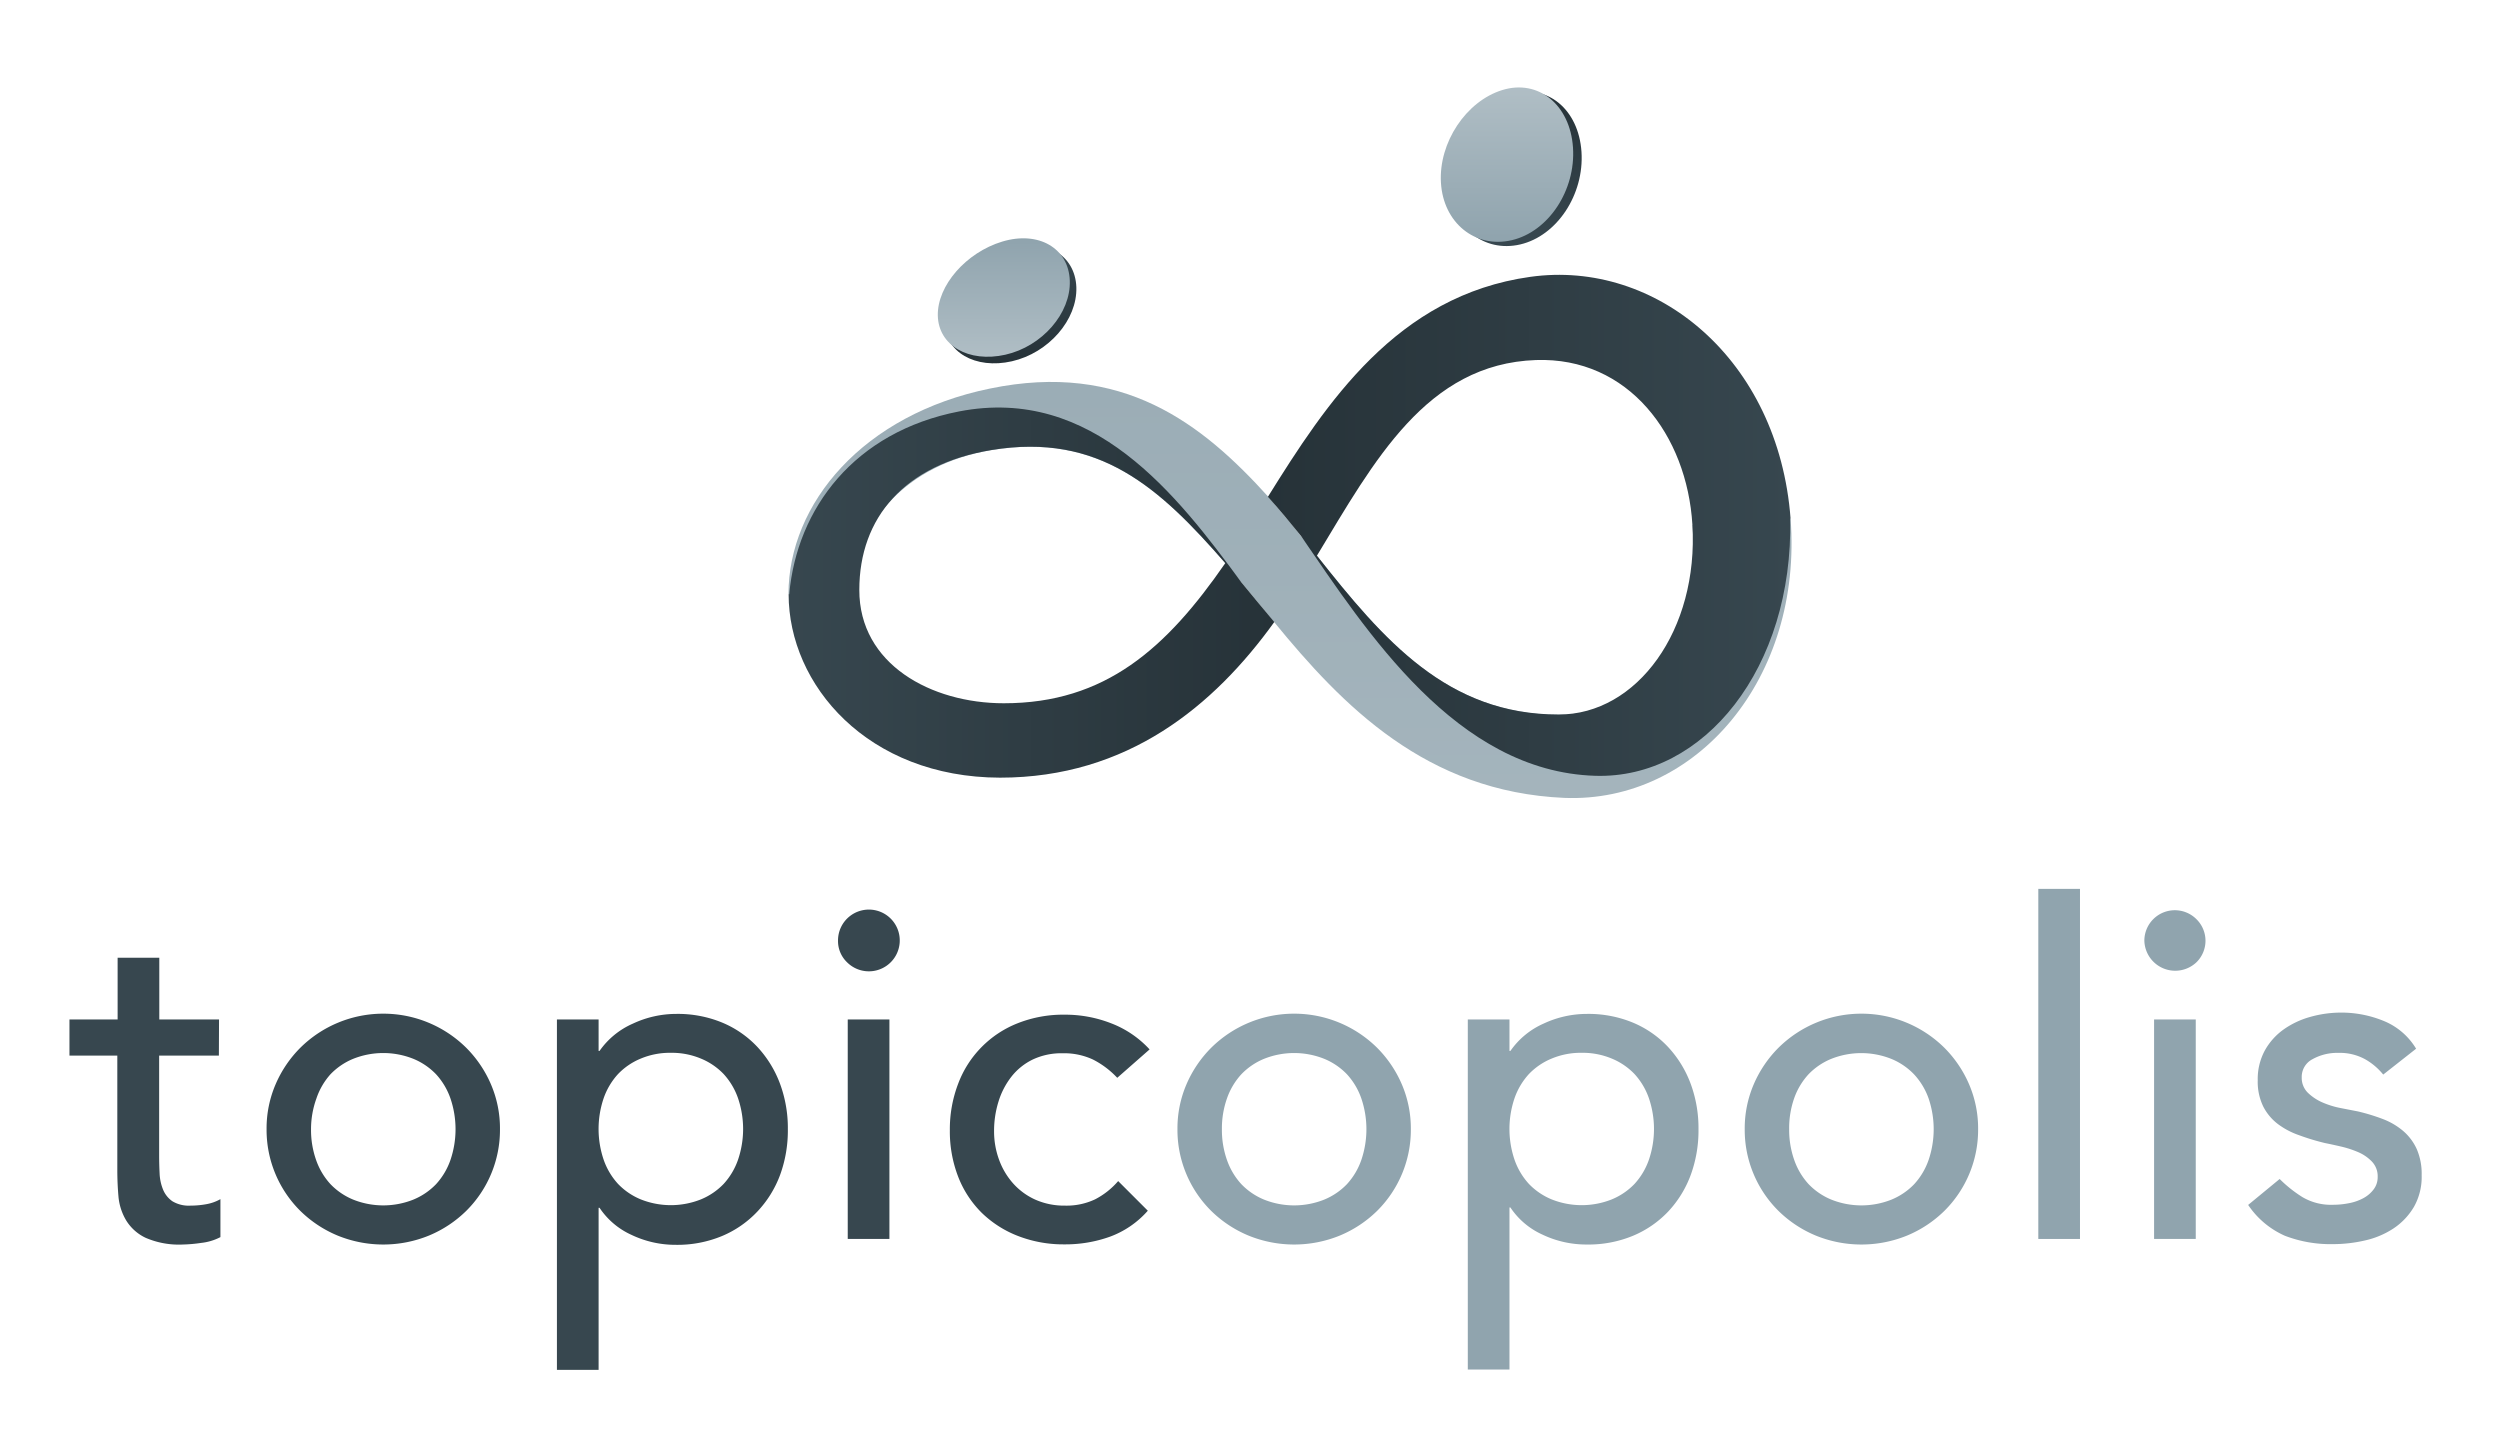 <svg xmlns="http://www.w3.org/2000/svg" xmlns:xlink="http://www.w3.org/1999/xlink" viewBox="0 0 323.92 188.13"><defs><style>.cls-1{fill:url(#Sfumatura_senza_nome_69);}.cls-2{fill:#37474f;}.cls-3{fill:#90a4ae;}.cls-4{fill:url(#Sfumatura_senza_nome_69-2);}.cls-5{fill:url(#Sfumatura_senza_nome_10);}.cls-6{fill:url(#Sfumatura_senza_nome_10-2);}.cls-7{fill:url(#Sfumatura_senza_nome_69-3);}.cls-8{fill:url(#Sfumatura_senza_nome_69-4);}.cls-9{fill:url(#Sfumatura_senza_nome_10-3);}</style><linearGradient id="Sfumatura_senza_nome_69" x1="-226.72" y1="-72.79" x2="-226.72" y2="-53.44" gradientTransform="translate(-30.36 -41.54) rotate(180)" gradientUnits="userSpaceOnUse"><stop offset="0" stop-color="#37474f"/><stop offset="1" stop-color="#263238"/></linearGradient><linearGradient id="Sfumatura_senza_nome_69-2" x1="130.9" y1="32.19" x2="130.9" y2="47.09" gradientTransform="matrix(1, 0, 0, 1, 0, 0)" xlink:href="#Sfumatura_senza_nome_69"/><linearGradient id="Sfumatura_senza_nome_10" x1="167.16" y1="-15.27" x2="167.16" y2="174.34" gradientUnits="userSpaceOnUse"><stop offset="0" stop-color="#90a4ae"/><stop offset="1" stop-color="#b0bec5"/></linearGradient><linearGradient id="Sfumatura_senza_nome_10-2" x1="-225.62" y1="-72.24" x2="-225.62" y2="-52.89" gradientTransform="translate(-30.36 -41.54) rotate(180)" xlink:href="#Sfumatura_senza_nome_10"/><linearGradient id="Sfumatura_senza_nome_69-3" x1="-262.39" y1="-109.61" x2="-194.67" y2="-109.61" xlink:href="#Sfumatura_senza_nome_69"/><linearGradient id="Sfumatura_senza_nome_69-4" x1="102.16" y1="76.78" x2="165.09" y2="76.78" gradientTransform="matrix(1, 0, 0, 1, 0, 0)" xlink:href="#Sfumatura_senza_nome_69"/><linearGradient id="Sfumatura_senza_nome_10-3" x1="130.06" y1="31.35" x2="130.06" y2="46.24" xlink:href="#Sfumatura_senza_nome_10"/></defs><title>logo_text_2</title><g id="Livello_2" data-name="Livello 2"><path class="cls-1" d="M187.81,24.22c-.32-5.19,3.24-10.55,7.93-12s8.8,1.91,9.17,7.45-3.18,10.89-7.93,12S188.12,29.41,187.81,24.22Z"/><path class="cls-2" d="M28.36,136.77H20.62v12.9q0,1.2.06,2.37a6.22,6.22,0,0,0,.45,2.1,3.41,3.41,0,0,0,1.2,1.5,4.11,4.11,0,0,0,2.37.57,11.39,11.39,0,0,0,2-.18,5.72,5.72,0,0,0,1.86-.66v4.92a7,7,0,0,1-2.49.75,18.69,18.69,0,0,1-2.37.21,10.86,10.86,0,0,1-4.83-.87,5.93,5.93,0,0,1-2.52-2.25,7.28,7.28,0,0,1-1-3.09q-.15-1.71-.15-3.45V136.77H9v-4.68h6.24v-8h5.4v8h7.74Z"/><path class="cls-2" d="M34.54,146.31a14.48,14.48,0,0,1,1.17-5.82,15.16,15.16,0,0,1,3.21-4.74,15.28,15.28,0,0,1,21.48,0,15.16,15.16,0,0,1,3.21,4.74,14.48,14.48,0,0,1,1.17,5.82A14.79,14.79,0,0,1,60.4,156.9a15.23,15.23,0,0,1-4.8,3.18,15.66,15.66,0,0,1-11.88,0,15.23,15.23,0,0,1-4.8-3.18,14.79,14.79,0,0,1-4.38-10.59Zm5.76,0a11.68,11.68,0,0,0,.66,4,9,9,0,0,0,1.86,3.12,8.61,8.61,0,0,0,2.94,2,10.51,10.51,0,0,0,7.8,0,8.61,8.61,0,0,0,2.94-2,9,9,0,0,0,1.86-3.12,12.39,12.39,0,0,0,0-8,9,9,0,0,0-1.86-3.12,8.61,8.61,0,0,0-2.94-2,10.52,10.52,0,0,0-7.8,0,8.61,8.61,0,0,0-2.94,2A9,9,0,0,0,41,142.32,11.68,11.68,0,0,0,40.3,146.31Z"/><path class="cls-2" d="M72.16,132.09h5.4v4.08h.12A10.29,10.29,0,0,1,82,132.63a13.25,13.25,0,0,1,5.61-1.26,15.06,15.06,0,0,1,6,1.14,13.19,13.19,0,0,1,4.56,3.18,14.3,14.3,0,0,1,2.91,4.77,16.58,16.58,0,0,1,1,5.85,16.75,16.75,0,0,1-1,5.91A14,14,0,0,1,98.11,157a13.39,13.39,0,0,1-4.56,3.15,15.06,15.06,0,0,1-6,1.14A13.19,13.19,0,0,1,81.82,160a9.84,9.84,0,0,1-4.14-3.51h-.12v21h-5.4Zm14.76,4.32a9.76,9.76,0,0,0-3.9.75,8.61,8.61,0,0,0-2.94,2,9,9,0,0,0-1.86,3.12,12.39,12.39,0,0,0,0,8,9,9,0,0,0,1.86,3.12,8.61,8.61,0,0,0,2.94,2,10.52,10.52,0,0,0,7.8,0,8.61,8.61,0,0,0,2.94-2,9,9,0,0,0,1.86-3.12,12.39,12.39,0,0,0,0-8,9,9,0,0,0-1.86-3.12,8.61,8.61,0,0,0-2.94-2A9.76,9.76,0,0,0,86.92,136.41Z"/><path class="cls-2" d="M108.58,121.89a4,4,0,1,1,1.17,2.79A3.81,3.81,0,0,1,108.58,121.89Zm1.26,10.2h5.4v28.44h-5.4Z"/><path class="cls-2" d="M144.76,139.65a11.34,11.34,0,0,0-3.15-2.37,8.83,8.83,0,0,0-3.93-.81,8.69,8.69,0,0,0-3.87.81,7.88,7.88,0,0,0-2.76,2.22,10,10,0,0,0-1.68,3.24,12.74,12.74,0,0,0-.57,3.81,10.65,10.65,0,0,0,.66,3.75,9.45,9.45,0,0,0,1.86,3.09,8.56,8.56,0,0,0,2.88,2.07,9.18,9.18,0,0,0,3.78.75,8.64,8.64,0,0,0,3.9-.81,10,10,0,0,0,3-2.37l3.84,3.84a12.09,12.09,0,0,1-4.89,3.36,17.08,17.08,0,0,1-5.91,1,16.26,16.26,0,0,1-6-1.08,13.93,13.93,0,0,1-4.71-3,13.39,13.39,0,0,1-3.06-4.68,16.26,16.26,0,0,1-1.08-6,16.49,16.49,0,0,1,1.08-6.06,13.52,13.52,0,0,1,7.71-7.83,16,16,0,0,1,6.09-1.11,16.31,16.31,0,0,1,6,1.11,13.13,13.13,0,0,1,5,3.39Z"/><path class="cls-3" d="M152.56,146.31a14.48,14.48,0,0,1,1.17-5.82,15.16,15.16,0,0,1,3.21-4.74,15.28,15.28,0,0,1,21.48,0,15.16,15.16,0,0,1,3.21,4.74,14.48,14.48,0,0,1,1.17,5.82,14.79,14.79,0,0,1-4.38,10.59,15.23,15.23,0,0,1-4.8,3.18,15.66,15.66,0,0,1-11.88,0,15.23,15.23,0,0,1-4.8-3.18,14.79,14.79,0,0,1-4.38-10.59Zm5.76,0a11.68,11.68,0,0,0,.66,4,9,9,0,0,0,1.86,3.12,8.61,8.61,0,0,0,2.94,2,10.51,10.51,0,0,0,7.8,0,8.61,8.61,0,0,0,2.94-2,9,9,0,0,0,1.86-3.12,12.39,12.39,0,0,0,0-8,9,9,0,0,0-1.86-3.12,8.61,8.61,0,0,0-2.94-2,10.52,10.52,0,0,0-7.8,0,8.61,8.61,0,0,0-2.94,2,9,9,0,0,0-1.86,3.12A11.68,11.68,0,0,0,158.32,146.31Z"/><path class="cls-3" d="M190.18,132.09h5.4v4.08h.12a10.29,10.29,0,0,1,4.29-3.54,13.25,13.25,0,0,1,5.61-1.26,15.06,15.06,0,0,1,6,1.14,13.19,13.19,0,0,1,4.56,3.18,14.3,14.3,0,0,1,2.91,4.77,16.58,16.58,0,0,1,1,5.85,16.75,16.75,0,0,1-1,5.91,14,14,0,0,1-2.91,4.74,13.39,13.39,0,0,1-4.56,3.15,15.06,15.06,0,0,1-6,1.14,13.19,13.19,0,0,1-5.76-1.29,9.84,9.84,0,0,1-4.14-3.51h-.12v21h-5.4Zm14.76,4.32a9.76,9.76,0,0,0-3.9.75,8.61,8.61,0,0,0-2.94,2,9,9,0,0,0-1.86,3.12,12.39,12.39,0,0,0,0,8,9,9,0,0,0,1.86,3.12,8.61,8.61,0,0,0,2.94,2,10.51,10.51,0,0,0,7.8,0,8.61,8.61,0,0,0,2.94-2,9,9,0,0,0,1.86-3.12,12.39,12.39,0,0,0,0-8,9,9,0,0,0-1.86-3.12,8.61,8.61,0,0,0-2.94-2A9.76,9.76,0,0,0,204.94,136.41Z"/><path class="cls-3" d="M226.06,146.31a14.48,14.48,0,0,1,1.17-5.82,15.16,15.16,0,0,1,3.21-4.74,15.28,15.28,0,0,1,21.48,0,15.16,15.16,0,0,1,3.21,4.74,14.48,14.48,0,0,1,1.17,5.82,14.79,14.79,0,0,1-4.38,10.59,15.23,15.23,0,0,1-4.8,3.18,15.66,15.66,0,0,1-11.88,0,15.23,15.23,0,0,1-4.8-3.18,14.79,14.79,0,0,1-4.38-10.59Zm5.76,0a11.68,11.68,0,0,0,.66,4,9,9,0,0,0,1.86,3.12,8.61,8.61,0,0,0,2.94,2,10.51,10.51,0,0,0,7.8,0,8.61,8.61,0,0,0,2.94-2,9,9,0,0,0,1.86-3.12,12.39,12.39,0,0,0,0-8A9,9,0,0,0,248,139.2a8.61,8.61,0,0,0-2.94-2,10.52,10.52,0,0,0-7.8,0,8.61,8.61,0,0,0-2.94,2,9,9,0,0,0-1.86,3.12A11.68,11.68,0,0,0,231.82,146.31Z"/><path class="cls-3" d="M264.1,115.17h5.4v45.36h-5.4Z"/><path class="cls-3" d="M277.84,121.89a3.95,3.95,0,0,1,6.75-2.79,3.91,3.91,0,0,1,0,5.58,4,4,0,0,1-6.75-2.79Zm1.26,10.2h5.4v28.44h-5.4Z"/><path class="cls-3" d="M308.79,139.23a8.28,8.28,0,0,0-2.37-2,6.83,6.83,0,0,0-3.45-.81,6.57,6.57,0,0,0-3.33.81,2.58,2.58,0,0,0-1.41,2.37,2.7,2.7,0,0,0,.81,2,6.4,6.4,0,0,0,1.92,1.26,11.26,11.26,0,0,0,2.37.72l2.16.42a25,25,0,0,1,3.27,1,9,9,0,0,1,2.64,1.56,6.77,6.77,0,0,1,1.74,2.34,8.06,8.06,0,0,1,.63,3.36,7.88,7.88,0,0,1-1,4.11,8.6,8.6,0,0,1-2.64,2.79,11.11,11.11,0,0,1-3.69,1.56,18.4,18.4,0,0,1-4.17.48,16.48,16.48,0,0,1-6.21-1.08,11.17,11.17,0,0,1-4.77-4l4.08-3.36a16.8,16.8,0,0,0,2.94,2.34,7.29,7.29,0,0,0,4,1,10.54,10.54,0,0,0,2.07-.21,6.39,6.39,0,0,0,1.86-.66,4.07,4.07,0,0,0,1.32-1.14,2.6,2.6,0,0,0,.51-1.59,2.74,2.74,0,0,0-.75-2,5.43,5.43,0,0,0-1.8-1.23,13.1,13.1,0,0,0-2.22-.72q-1.17-.27-2.07-.45-1.74-.42-3.3-1a10,10,0,0,1-2.76-1.44,6.65,6.65,0,0,1-1.92-2.28,7.34,7.34,0,0,1-.72-3.42,7.75,7.75,0,0,1,.93-3.87,8.27,8.27,0,0,1,2.46-2.73,11.13,11.13,0,0,1,3.48-1.62,14.66,14.66,0,0,1,3.93-.54,14.44,14.44,0,0,1,5.52,1.08,8.74,8.74,0,0,1,4.2,3.6Z"/><path class="cls-4" d="M139.46,37.21c.14,4.23-3.6,8.52-8.35,9.6s-8.68-1.2-8.76-5.08,3.66-8.17,8.35-9.59S139.31,33,139.46,37.21Z"/><path class="cls-5" d="M232,67.19,219.3,68c1,13.61-5.73,24.64-17.32,24.6-14.42,0-22.65-9.59-31.33-20.58q-1.05-1.27-2.1-2.58l-1-1.26h0l-.25-.3c-1-1.17-1.94-2.34-2.95-3.49h0c-8.63-9.55-18.91-17.59-36.06-14.05C111.83,53.7,102.16,65.24,102.16,77l8.63-.56c-.08-8.44,6.42-16.26,17.67-18.12,14-2.31,21.83,4.93,30.3,14.65.69.81,1.38,1.64,2.08,2.49,1.38,1.67,2.79,3.4,4.25,5.14h0c8.87,10.84,19.7,22,37.59,22.78C219.82,104.07,233.6,87.84,232,67.19Zm-66.95,13.4Z"/><path class="cls-6" d="M186.7,23.67c-.31-5.19,3.25-10.55,7.94-12s8.8,1.91,9.17,7.45-3.18,10.89-7.93,12S187,28.86,186.7,23.67Z"/><path class="cls-7" d="M168.55,69.42,170.64,72l-2.09-2.58c8.53,12.41,20.14,30.55,38.15,31.1,14.1.43,25.67-14,25.25-33.33H232c-1.56-20.66-17.42-33.6-33.72-31.32-17.33,2.42-26.42,16.34-34,28.5C165.76,66,167.17,67.73,168.55,69.42ZM199,46.65c12-.42,19.58,9.74,20.28,21.33.82,13.64-7.16,24.6-17.32,24.6-14.42,0-22.65-9.59-31.33-20.58C178.05,59.73,184.82,47.15,199,46.65Z"/><path class="cls-8" d="M160.84,75.45c-.7-.85-1.39-1.67-2.08-2.49.69.82,1.38,1.64,2.08,2.49-8.35-11.36-19.26-25.51-36.58-22.14-13.56,2.64-21,12.55-22,23.68h-.08c0,11.76,10.24,23.73,27.39,23.77,16.53,0,27.72-9.3,35.54-20.17C163.63,78.85,162.22,77.12,160.84,75.45ZM130.06,91.12c-9.41,0-18.74-5.05-18.72-14.69,0-9.36,5.87-16.26,17.12-18.12,14-2.31,21.83,4.93,30.3,14.65C151.13,84,143.22,91.12,130.06,91.12Z"/><path class="cls-9" d="M138.61,36.37c.15,4.22-3.59,8.52-8.35,9.59s-8.67-1.19-8.75-5.07,3.65-8.17,8.35-9.59S138.47,32.15,138.61,36.37Z"/></g></svg>